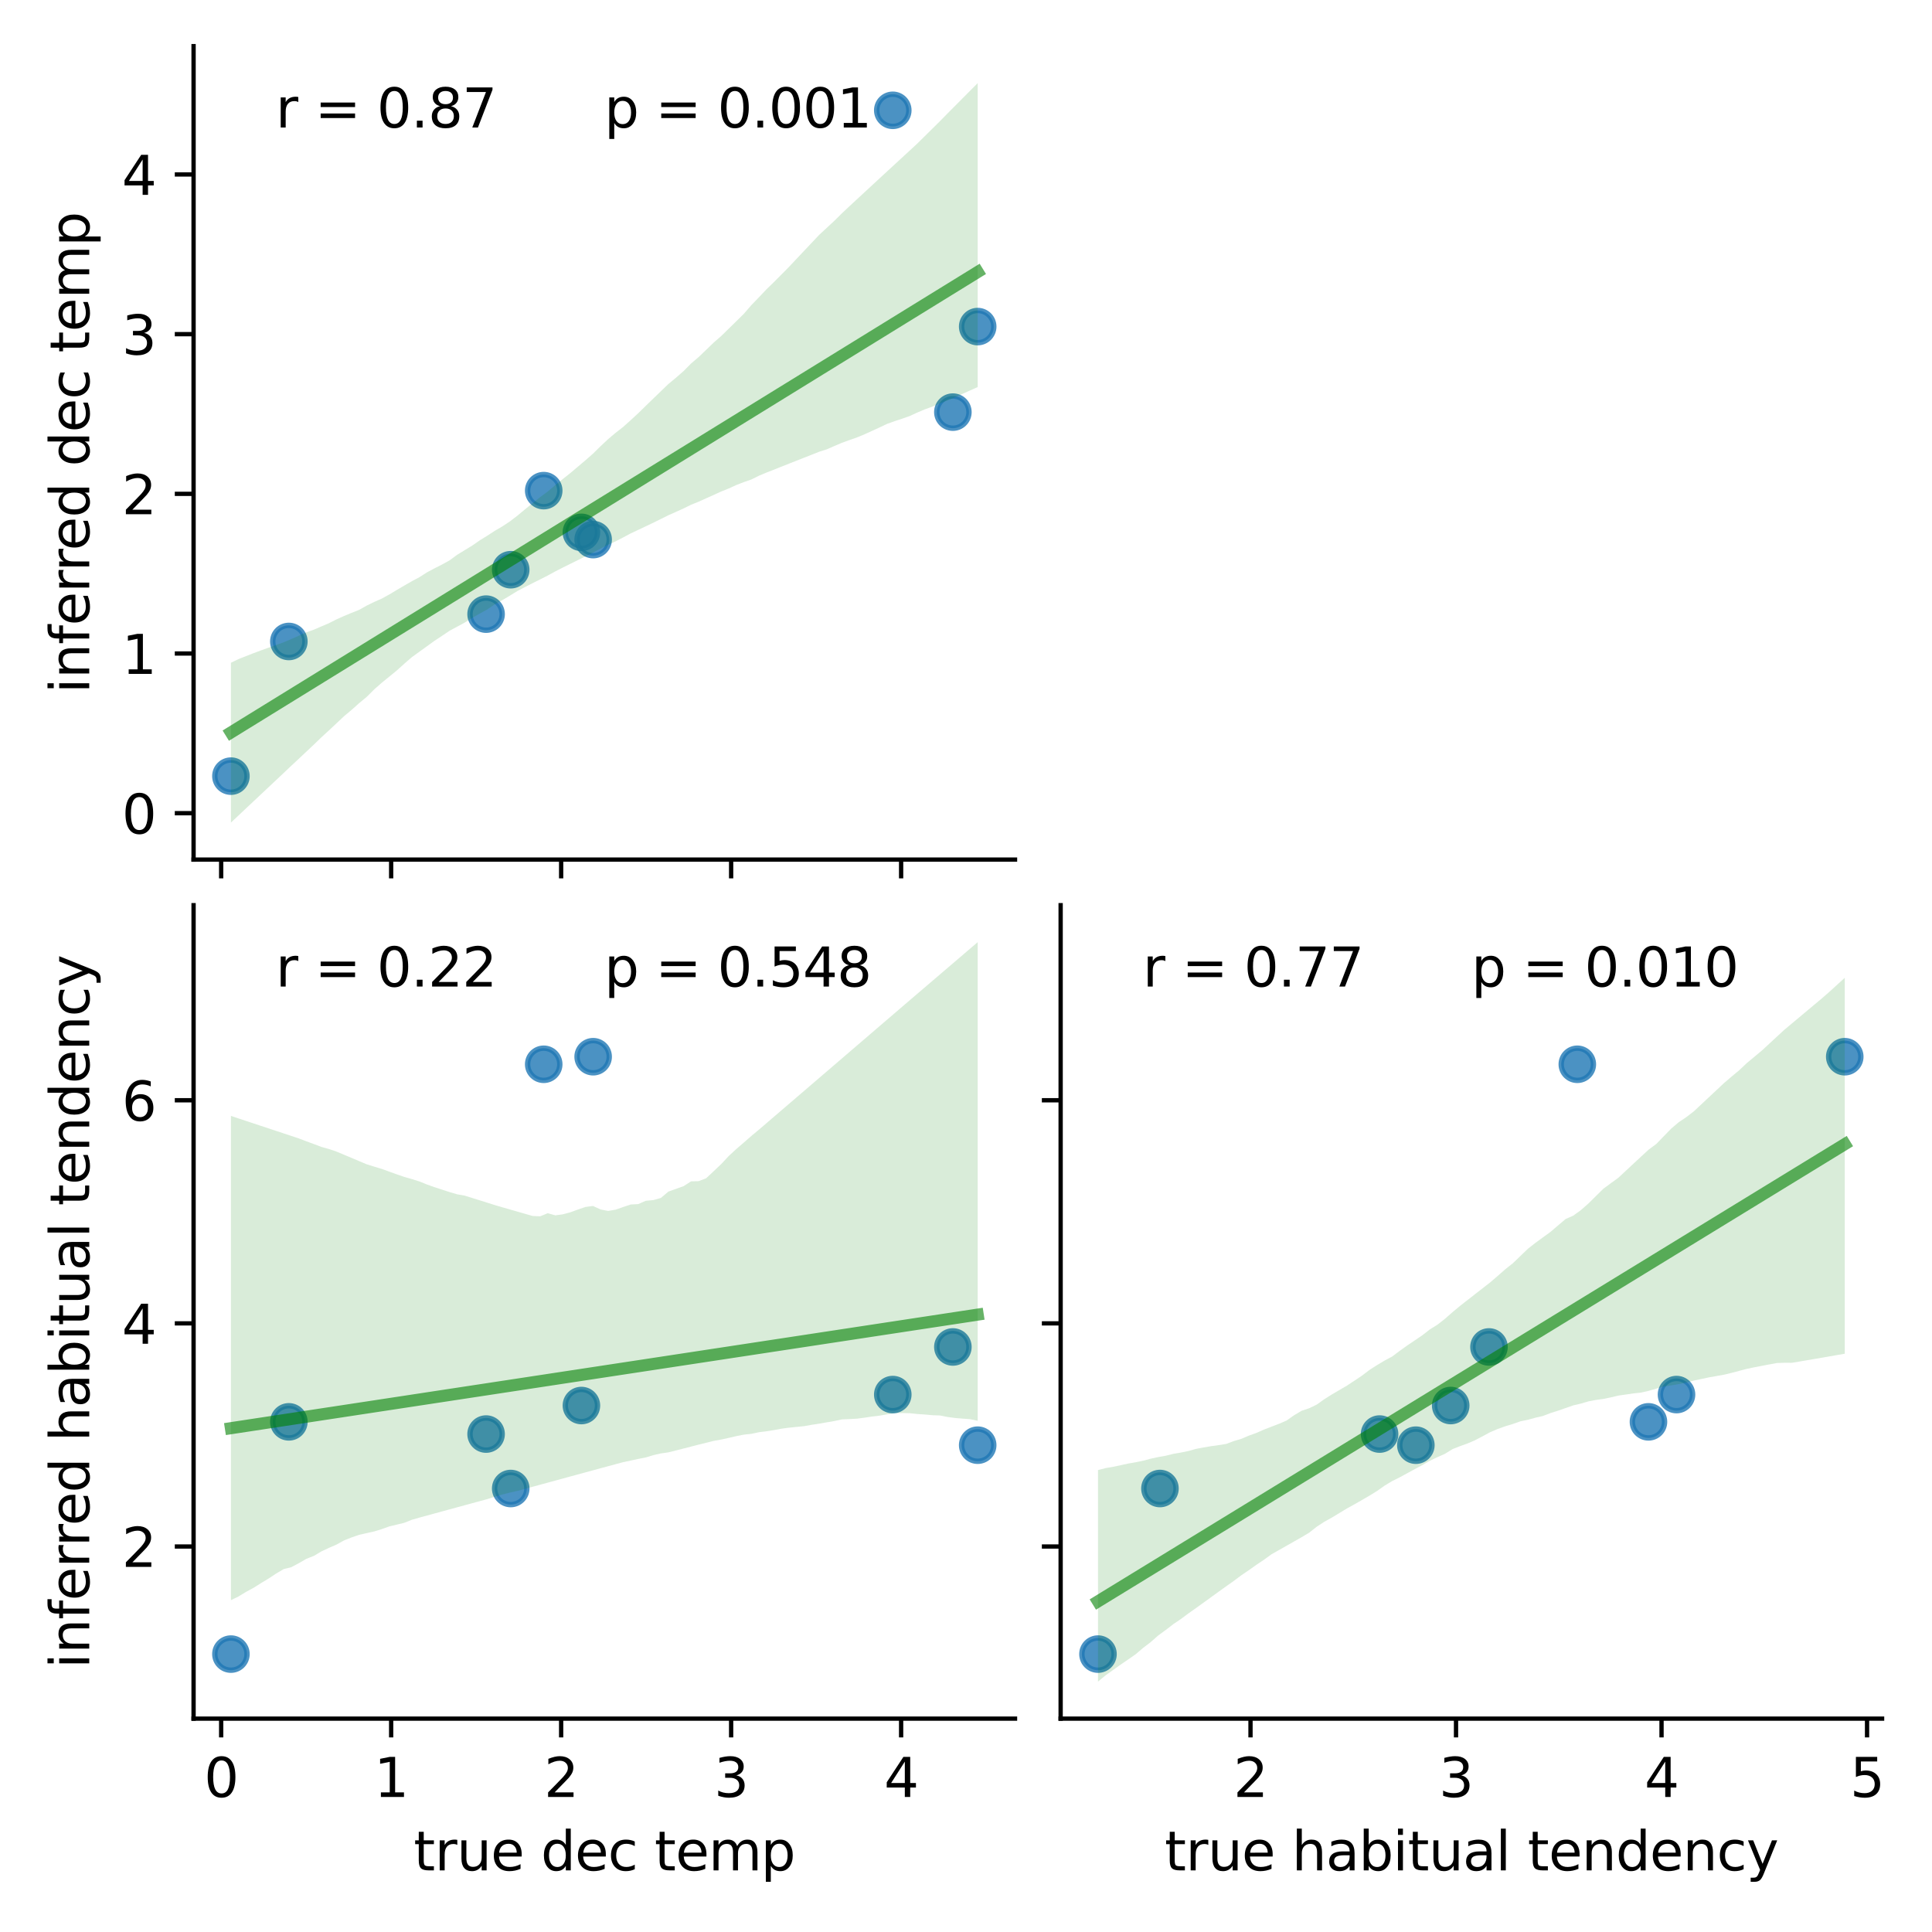 <?xml version="1.0" encoding="utf-8" standalone="no"?>
<!DOCTYPE svg PUBLIC "-//W3C//DTD SVG 1.1//EN"
  "http://www.w3.org/Graphics/SVG/1.1/DTD/svg11.dtd">
<svg xmlns:xlink="http://www.w3.org/1999/xlink" width="360pt" height="360pt" viewBox="0 0 360 360" xmlns="http://www.w3.org/2000/svg" version="1.1">
 <defs>
  <style type="text/css">*{stroke-linejoin: round; stroke-linecap: butt}</style>
 </defs>
 <g id="figure_1">
  <g id="patch_1">
   <path d="M 0 360 
L 360 360 
L 360 0 
L 0 0 
z
" style="fill: #ffffff"/>
  </g>
  <g id="axes_1">
   <g id="patch_2">
    <path d="M 36.07 160.17 
L 189.135 160.17 
L 189.135 8.6 
L 36.07 8.6 
z
" style="fill: #ffffff"/>
   </g>
   <g id="PathCollection_1">
    <defs>
     <path id="maf05e88362" d="M 0 3 
C 0.796 3 1.559 2.684 2.121 2.121 
C 2.684 1.559 3 0.796 3 0 
C 3 -0.796 2.684 -1.559 2.121 -2.121 
C 1.559 -2.684 0.796 -3 0 -3 
C -0.796 -3 -1.559 -2.684 -2.121 -2.121 
C -2.684 -1.559 -3 -0.796 -3 0 
C -3 0.796 -2.684 1.559 -2.121 2.121 
C -1.559 2.684 -0.796 3 0 3 
z
" style="stroke: #1f77b4; stroke-opacity: 0.8"/>
    </defs>
    <g clip-path="url(#p2daf34b7ad)">
     <use xlink:href="#maf05e88362" x="110.524" y="100.545" style="fill: #1f77b4; fill-opacity: 0.8; stroke: #1f77b4; stroke-opacity: 0.8"/>
     <use xlink:href="#maf05e88362" x="166.356" y="20.555" style="fill: #1f77b4; fill-opacity: 0.8; stroke: #1f77b4; stroke-opacity: 0.8"/>
     <use xlink:href="#maf05e88362" x="43.028" y="144.622" style="fill: #1f77b4; fill-opacity: 0.8; stroke: #1f77b4; stroke-opacity: 0.8"/>
     <use xlink:href="#maf05e88362" x="53.823" y="119.528" style="fill: #1f77b4; fill-opacity: 0.8; stroke: #1f77b4; stroke-opacity: 0.8"/>
     <use xlink:href="#maf05e88362" x="101.313" y="91.423" style="fill: #1f77b4; fill-opacity: 0.8; stroke: #1f77b4; stroke-opacity: 0.8"/>
     <use xlink:href="#maf05e88362" x="90.576" y="114.435" style="fill: #1f77b4; fill-opacity: 0.8; stroke: #1f77b4; stroke-opacity: 0.8"/>
     <use xlink:href="#maf05e88362" x="95.165" y="106.158" style="fill: #1f77b4; fill-opacity: 0.8; stroke: #1f77b4; stroke-opacity: 0.8"/>
     <use xlink:href="#maf05e88362" x="108.337" y="99.197" style="fill: #1f77b4; fill-opacity: 0.8; stroke: #1f77b4; stroke-opacity: 0.8"/>
     <use xlink:href="#maf05e88362" x="177.554" y="76.794" style="fill: #1f77b4; fill-opacity: 0.8; stroke: #1f77b4; stroke-opacity: 0.8"/>
     <use xlink:href="#maf05e88362" x="182.178" y="60.855" style="fill: #1f77b4; fill-opacity: 0.8; stroke: #1f77b4; stroke-opacity: 0.8"/>
    </g>
   </g>
   <g id="PolyCollection_1">
    <path d="M 43.028 123.493 
L 43.028 153.28 
L 44.433 151.958 
L 45.839 150.634 
L 47.244 149.314 
L 48.65 147.991 
L 50.055 146.669 
L 51.461 145.347 
L 52.866 144.025 
L 54.272 142.69 
L 55.678 141.381 
L 57.083 140.062 
L 58.489 138.739 
L 59.894 137.38 
L 61.3 136.094 
L 62.705 134.773 
L 64.111 133.453 
L 65.516 132.279 
L 66.922 131.02 
L 68.328 129.855 
L 69.733 128.453 
L 71.139 127.221 
L 72.544 126.073 
L 73.95 124.924 
L 75.355 123.657 
L 76.761 122.438 
L 78.167 121.426 
L 79.572 120.411 
L 80.978 119.397 
L 82.383 118.467 
L 83.789 117.522 
L 85.194 116.767 
L 86.6 116.008 
L 88.005 115.124 
L 89.411 114.323 
L 90.817 113.548 
L 92.222 112.581 
L 93.628 111.812 
L 95.033 110.974 
L 96.439 110.111 
L 97.844 109.379 
L 99.25 108.659 
L 100.655 107.958 
L 102.061 107.244 
L 103.467 106.475 
L 104.872 105.756 
L 106.278 105.06 
L 107.683 104.363 
L 109.089 103.667 
L 110.494 102.969 
L 111.9 102.227 
L 113.306 101.498 
L 114.711 100.871 
L 116.117 100.144 
L 117.522 99.395 
L 118.928 98.733 
L 120.333 98.069 
L 121.739 97.398 
L 123.144 96.702 
L 124.55 96.006 
L 125.956 95.381 
L 127.361 94.746 
L 128.767 94.054 
L 130.172 93.487 
L 131.578 92.855 
L 132.983 92.224 
L 134.389 91.58 
L 135.794 91.021 
L 137.2 90.375 
L 138.606 89.831 
L 140.011 89.345 
L 141.417 88.643 
L 142.822 88.055 
L 144.228 87.508 
L 145.633 86.944 
L 147.039 86.39 
L 148.445 85.834 
L 149.85 85.28 
L 151.256 84.726 
L 152.661 84.17 
L 154.067 83.723 
L 155.472 83.107 
L 156.878 82.511 
L 158.283 81.999 
L 159.689 81.506 
L 161.095 80.925 
L 162.5 80.287 
L 163.906 79.639 
L 165.311 78.977 
L 166.717 78.474 
L 168.122 78.01 
L 169.528 77.514 
L 170.933 76.868 
L 172.339 76.273 
L 173.745 75.764 
L 175.15 75.145 
L 176.556 74.62 
L 177.961 74.016 
L 179.367 73.384 
L 180.772 72.752 
L 182.178 72.119 
L 182.178 15.49 
L 182.178 15.49 
L 180.772 16.902 
L 179.367 18.315 
L 177.961 19.728 
L 176.556 21.141 
L 175.15 22.575 
L 173.745 23.964 
L 172.339 25.355 
L 170.933 26.741 
L 169.528 28.041 
L 168.122 29.337 
L 166.717 30.632 
L 165.311 31.927 
L 163.906 33.223 
L 162.5 34.523 
L 161.095 35.824 
L 159.689 37.124 
L 158.283 38.425 
L 156.878 39.747 
L 155.472 41.141 
L 154.067 42.443 
L 152.661 43.748 
L 151.256 45.232 
L 149.85 46.721 
L 148.445 48.211 
L 147.039 49.709 
L 145.633 51.126 
L 144.228 52.546 
L 142.822 53.907 
L 141.417 55.395 
L 140.011 56.849 
L 138.606 58.472 
L 137.2 59.859 
L 135.794 61.238 
L 134.389 62.612 
L 132.983 63.835 
L 131.578 65.198 
L 130.172 66.54 
L 128.767 67.737 
L 127.361 69.158 
L 125.956 70.384 
L 124.55 71.548 
L 123.144 72.9 
L 121.739 74.257 
L 120.333 75.618 
L 118.928 76.996 
L 117.522 78.292 
L 116.117 79.554 
L 114.711 80.647 
L 113.306 81.834 
L 111.9 83.153 
L 110.494 84.534 
L 109.089 85.769 
L 107.683 86.957 
L 106.278 88.144 
L 104.872 89.262 
L 103.467 90.406 
L 102.061 91.589 
L 100.655 92.625 
L 99.25 93.76 
L 97.844 94.893 
L 96.439 96.065 
L 95.033 97.142 
L 93.628 98.073 
L 92.222 98.897 
L 90.817 99.808 
L 89.411 100.676 
L 88.005 101.655 
L 86.6 102.51 
L 85.194 103.372 
L 83.789 104.404 
L 82.383 105.186 
L 80.978 105.895 
L 79.572 106.642 
L 78.167 107.543 
L 76.761 108.292 
L 75.355 109.105 
L 73.95 109.922 
L 72.544 110.769 
L 71.139 111.54 
L 69.733 112.159 
L 68.328 112.846 
L 66.922 113.639 
L 65.516 114.195 
L 64.111 114.781 
L 62.705 115.411 
L 61.3 116.12 
L 59.894 116.722 
L 58.489 117.327 
L 57.083 117.829 
L 55.678 118.454 
L 54.272 119.08 
L 52.866 119.682 
L 51.461 120.181 
L 50.055 120.681 
L 48.65 121.182 
L 47.244 121.709 
L 45.839 122.257 
L 44.433 122.818 
L 43.028 123.493 
z
" clip-path="url(#p2daf34b7ad)" style="fill: #008000; fill-opacity: 0.15"/>
   </g>
   <g id="matplotlib.axis_1">
    <g id="xtick_1">
     <g id="line2d_1">
      <defs>
       <path id="mabb31493a0" d="M 0 0 
L 0 3.5 
" style="stroke: #000000; stroke-width: 0.8"/>
      </defs>
      <g>
       <use xlink:href="#mabb31493a0" x="41.211" y="160.17" style="stroke: #000000; stroke-width: 0.8"/>
      </g>
     </g>
    </g>
    <g id="xtick_2">
     <g id="line2d_2">
      <g>
       <use xlink:href="#mabb31493a0" x="72.886" y="160.17" style="stroke: #000000; stroke-width: 0.8"/>
      </g>
     </g>
    </g>
    <g id="xtick_3">
     <g id="line2d_3">
      <g>
       <use xlink:href="#mabb31493a0" x="104.561" y="160.17" style="stroke: #000000; stroke-width: 0.8"/>
      </g>
     </g>
    </g>
    <g id="xtick_4">
     <g id="line2d_4">
      <g>
       <use xlink:href="#mabb31493a0" x="136.236" y="160.17" style="stroke: #000000; stroke-width: 0.8"/>
      </g>
     </g>
    </g>
    <g id="xtick_5">
     <g id="line2d_5">
      <g>
       <use xlink:href="#mabb31493a0" x="167.911" y="160.17" style="stroke: #000000; stroke-width: 0.8"/>
      </g>
     </g>
    </g>
   </g>
   <g id="matplotlib.axis_2">
    <g id="ytick_1">
     <g id="line2d_6">
      <defs>
       <path id="m3a67f89b37" d="M 0 0 
L -3.5 0 
" style="stroke: #000000; stroke-width: 0.8"/>
      </defs>
      <g>
       <use xlink:href="#m3a67f89b37" x="36.07" y="151.525" style="stroke: #000000; stroke-width: 0.8"/>
      </g>
     </g>
     <g id="text_1">
      <!-- 0 -->
      <g transform="translate(22.707 155.324) scale(0.1 -0.1)">
       <defs>
        <path id="DejaVuSans-30" d="M 2034 4250 
Q 1547 4250 1301 3770 
Q 1056 3291 1056 2328 
Q 1056 1369 1301 889 
Q 1547 409 2034 409 
Q 2525 409 2770 889 
Q 3016 1369 3016 2328 
Q 3016 3291 2770 3770 
Q 2525 4250 2034 4250 
z
M 2034 4750 
Q 2819 4750 3233 4129 
Q 3647 3509 3647 2328 
Q 3647 1150 3233 529 
Q 2819 -91 2034 -91 
Q 1250 -91 836 529 
Q 422 1150 422 2328 
Q 422 3509 836 4129 
Q 1250 4750 2034 4750 
z
" transform="scale(0.016)"/>
       </defs>
       <use xlink:href="#DejaVuSans-30"/>
      </g>
     </g>
    </g>
    <g id="ytick_2">
     <g id="line2d_7">
      <g>
       <use xlink:href="#m3a67f89b37" x="36.07" y="121.772" style="stroke: #000000; stroke-width: 0.8"/>
      </g>
     </g>
     <g id="text_2">
      <!-- 1 -->
      <g transform="translate(22.707 125.571) scale(0.1 -0.1)">
       <defs>
        <path id="DejaVuSans-31" d="M 794 531 
L 1825 531 
L 1825 4091 
L 703 3866 
L 703 4441 
L 1819 4666 
L 2450 4666 
L 2450 531 
L 3481 531 
L 3481 0 
L 794 0 
L 794 531 
z
" transform="scale(0.016)"/>
       </defs>
       <use xlink:href="#DejaVuSans-31"/>
      </g>
     </g>
    </g>
    <g id="ytick_3">
     <g id="line2d_8">
      <g>
       <use xlink:href="#m3a67f89b37" x="36.07" y="92.018" style="stroke: #000000; stroke-width: 0.8"/>
      </g>
     </g>
     <g id="text_3">
      <!-- 2 -->
      <g transform="translate(22.707 95.818) scale(0.1 -0.1)">
       <defs>
        <path id="DejaVuSans-32" d="M 1228 531 
L 3431 531 
L 3431 0 
L 469 0 
L 469 531 
Q 828 903 1448 1529 
Q 2069 2156 2228 2338 
Q 2531 2678 2651 2914 
Q 2772 3150 2772 3378 
Q 2772 3750 2511 3984 
Q 2250 4219 1831 4219 
Q 1534 4219 1204 4116 
Q 875 4013 500 3803 
L 500 4441 
Q 881 4594 1212 4672 
Q 1544 4750 1819 4750 
Q 2544 4750 2975 4387 
Q 3406 4025 3406 3419 
Q 3406 3131 3298 2873 
Q 3191 2616 2906 2266 
Q 2828 2175 2409 1742 
Q 1991 1309 1228 531 
z
" transform="scale(0.016)"/>
       </defs>
       <use xlink:href="#DejaVuSans-32"/>
      </g>
     </g>
    </g>
    <g id="ytick_4">
     <g id="line2d_9">
      <g>
       <use xlink:href="#m3a67f89b37" x="36.07" y="62.265" style="stroke: #000000; stroke-width: 0.8"/>
      </g>
     </g>
     <g id="text_4">
      <!-- 3 -->
      <g transform="translate(22.707 66.064) scale(0.1 -0.1)">
       <defs>
        <path id="DejaVuSans-33" d="M 2597 2516 
Q 3050 2419 3304 2112 
Q 3559 1806 3559 1356 
Q 3559 666 3084 287 
Q 2609 -91 1734 -91 
Q 1441 -91 1130 -33 
Q 819 25 488 141 
L 488 750 
Q 750 597 1062 519 
Q 1375 441 1716 441 
Q 2309 441 2620 675 
Q 2931 909 2931 1356 
Q 2931 1769 2642 2001 
Q 2353 2234 1838 2234 
L 1294 2234 
L 1294 2753 
L 1863 2753 
Q 2328 2753 2575 2939 
Q 2822 3125 2822 3475 
Q 2822 3834 2567 4026 
Q 2313 4219 1838 4219 
Q 1578 4219 1281 4162 
Q 984 4106 628 3988 
L 628 4550 
Q 988 4650 1302 4700 
Q 1616 4750 1894 4750 
Q 2613 4750 3031 4423 
Q 3450 4097 3450 3541 
Q 3450 3153 3228 2886 
Q 3006 2619 2597 2516 
z
" transform="scale(0.016)"/>
       </defs>
       <use xlink:href="#DejaVuSans-33"/>
      </g>
     </g>
    </g>
    <g id="ytick_5">
     <g id="line2d_10">
      <g>
       <use xlink:href="#m3a67f89b37" x="36.07" y="32.511" style="stroke: #000000; stroke-width: 0.8"/>
      </g>
     </g>
     <g id="text_5">
      <!-- 4 -->
      <g transform="translate(22.707 36.311) scale(0.1 -0.1)">
       <defs>
        <path id="DejaVuSans-34" d="M 2419 4116 
L 825 1625 
L 2419 1625 
L 2419 4116 
z
M 2253 4666 
L 3047 4666 
L 3047 1625 
L 3713 1625 
L 3713 1100 
L 3047 1100 
L 3047 0 
L 2419 0 
L 2419 1100 
L 313 1100 
L 313 1709 
L 2253 4666 
z
" transform="scale(0.016)"/>
       </defs>
       <use xlink:href="#DejaVuSans-34"/>
      </g>
     </g>
    </g>
    <g id="text_6">
     <!-- inferred dec temp -->
     <g transform="translate(16.628 129.201) rotate(-90) scale(0.1 -0.1)">
      <defs>
       <path id="DejaVuSans-69" d="M 603 3500 
L 1178 3500 
L 1178 0 
L 603 0 
L 603 3500 
z
M 603 4863 
L 1178 4863 
L 1178 4134 
L 603 4134 
L 603 4863 
z
" transform="scale(0.016)"/>
       <path id="DejaVuSans-6e" d="M 3513 2113 
L 3513 0 
L 2938 0 
L 2938 2094 
Q 2938 2591 2744 2837 
Q 2550 3084 2163 3084 
Q 1697 3084 1428 2787 
Q 1159 2491 1159 1978 
L 1159 0 
L 581 0 
L 581 3500 
L 1159 3500 
L 1159 2956 
Q 1366 3272 1645 3428 
Q 1925 3584 2291 3584 
Q 2894 3584 3203 3211 
Q 3513 2838 3513 2113 
z
" transform="scale(0.016)"/>
       <path id="DejaVuSans-66" d="M 2375 4863 
L 2375 4384 
L 1825 4384 
Q 1516 4384 1395 4259 
Q 1275 4134 1275 3809 
L 1275 3500 
L 2222 3500 
L 2222 3053 
L 1275 3053 
L 1275 0 
L 697 0 
L 697 3053 
L 147 3053 
L 147 3500 
L 697 3500 
L 697 3744 
Q 697 4328 969 4595 
Q 1241 4863 1831 4863 
L 2375 4863 
z
" transform="scale(0.016)"/>
       <path id="DejaVuSans-65" d="M 3597 1894 
L 3597 1613 
L 953 1613 
Q 991 1019 1311 708 
Q 1631 397 2203 397 
Q 2534 397 2845 478 
Q 3156 559 3463 722 
L 3463 178 
Q 3153 47 2828 -22 
Q 2503 -91 2169 -91 
Q 1331 -91 842 396 
Q 353 884 353 1716 
Q 353 2575 817 3079 
Q 1281 3584 2069 3584 
Q 2775 3584 3186 3129 
Q 3597 2675 3597 1894 
z
M 3022 2063 
Q 3016 2534 2758 2815 
Q 2500 3097 2075 3097 
Q 1594 3097 1305 2825 
Q 1016 2553 972 2059 
L 3022 2063 
z
" transform="scale(0.016)"/>
       <path id="DejaVuSans-72" d="M 2631 2963 
Q 2534 3019 2420 3045 
Q 2306 3072 2169 3072 
Q 1681 3072 1420 2755 
Q 1159 2438 1159 1844 
L 1159 0 
L 581 0 
L 581 3500 
L 1159 3500 
L 1159 2956 
Q 1341 3275 1631 3429 
Q 1922 3584 2338 3584 
Q 2397 3584 2469 3576 
Q 2541 3569 2628 3553 
L 2631 2963 
z
" transform="scale(0.016)"/>
       <path id="DejaVuSans-64" d="M 2906 2969 
L 2906 4863 
L 3481 4863 
L 3481 0 
L 2906 0 
L 2906 525 
Q 2725 213 2448 61 
Q 2172 -91 1784 -91 
Q 1150 -91 751 415 
Q 353 922 353 1747 
Q 353 2572 751 3078 
Q 1150 3584 1784 3584 
Q 2172 3584 2448 3432 
Q 2725 3281 2906 2969 
z
M 947 1747 
Q 947 1113 1208 752 
Q 1469 391 1925 391 
Q 2381 391 2643 752 
Q 2906 1113 2906 1747 
Q 2906 2381 2643 2742 
Q 2381 3103 1925 3103 
Q 1469 3103 1208 2742 
Q 947 2381 947 1747 
z
" transform="scale(0.016)"/>
       <path id="DejaVuSans-20" transform="scale(0.016)"/>
       <path id="DejaVuSans-63" d="M 3122 3366 
L 3122 2828 
Q 2878 2963 2633 3030 
Q 2388 3097 2138 3097 
Q 1578 3097 1268 2742 
Q 959 2388 959 1747 
Q 959 1106 1268 751 
Q 1578 397 2138 397 
Q 2388 397 2633 464 
Q 2878 531 3122 666 
L 3122 134 
Q 2881 22 2623 -34 
Q 2366 -91 2075 -91 
Q 1284 -91 818 406 
Q 353 903 353 1747 
Q 353 2603 823 3093 
Q 1294 3584 2113 3584 
Q 2378 3584 2631 3529 
Q 2884 3475 3122 3366 
z
" transform="scale(0.016)"/>
       <path id="DejaVuSans-74" d="M 1172 4494 
L 1172 3500 
L 2356 3500 
L 2356 3053 
L 1172 3053 
L 1172 1153 
Q 1172 725 1289 603 
Q 1406 481 1766 481 
L 2356 481 
L 2356 0 
L 1766 0 
Q 1100 0 847 248 
Q 594 497 594 1153 
L 594 3053 
L 172 3053 
L 172 3500 
L 594 3500 
L 594 4494 
L 1172 4494 
z
" transform="scale(0.016)"/>
       <path id="DejaVuSans-6d" d="M 3328 2828 
Q 3544 3216 3844 3400 
Q 4144 3584 4550 3584 
Q 5097 3584 5394 3201 
Q 5691 2819 5691 2113 
L 5691 0 
L 5113 0 
L 5113 2094 
Q 5113 2597 4934 2840 
Q 4756 3084 4391 3084 
Q 3944 3084 3684 2787 
Q 3425 2491 3425 1978 
L 3425 0 
L 2847 0 
L 2847 2094 
Q 2847 2600 2669 2842 
Q 2491 3084 2119 3084 
Q 1678 3084 1418 2786 
Q 1159 2488 1159 1978 
L 1159 0 
L 581 0 
L 581 3500 
L 1159 3500 
L 1159 2956 
Q 1356 3278 1631 3431 
Q 1906 3584 2284 3584 
Q 2666 3584 2933 3390 
Q 3200 3197 3328 2828 
z
" transform="scale(0.016)"/>
       <path id="DejaVuSans-70" d="M 1159 525 
L 1159 -1331 
L 581 -1331 
L 581 3500 
L 1159 3500 
L 1159 2969 
Q 1341 3281 1617 3432 
Q 1894 3584 2278 3584 
Q 2916 3584 3314 3078 
Q 3713 2572 3713 1747 
Q 3713 922 3314 415 
Q 2916 -91 2278 -91 
Q 1894 -91 1617 61 
Q 1341 213 1159 525 
z
M 3116 1747 
Q 3116 2381 2855 2742 
Q 2594 3103 2138 3103 
Q 1681 3103 1420 2742 
Q 1159 2381 1159 1747 
Q 1159 1113 1420 752 
Q 1681 391 2138 391 
Q 2594 391 2855 752 
Q 3116 1113 3116 1747 
z
" transform="scale(0.016)"/>
      </defs>
      <use xlink:href="#DejaVuSans-69"/>
      <use xlink:href="#DejaVuSans-6e" x="27.783"/>
      <use xlink:href="#DejaVuSans-66" x="91.162"/>
      <use xlink:href="#DejaVuSans-65" x="126.367"/>
      <use xlink:href="#DejaVuSans-72" x="187.891"/>
      <use xlink:href="#DejaVuSans-72" x="227.254"/>
      <use xlink:href="#DejaVuSans-65" x="266.117"/>
      <use xlink:href="#DejaVuSans-64" x="327.641"/>
      <use xlink:href="#DejaVuSans-20" x="391.117"/>
      <use xlink:href="#DejaVuSans-64" x="422.904"/>
      <use xlink:href="#DejaVuSans-65" x="486.381"/>
      <use xlink:href="#DejaVuSans-63" x="547.904"/>
      <use xlink:href="#DejaVuSans-20" x="602.885"/>
      <use xlink:href="#DejaVuSans-74" x="634.672"/>
      <use xlink:href="#DejaVuSans-65" x="673.881"/>
      <use xlink:href="#DejaVuSans-6d" x="735.404"/>
      <use xlink:href="#DejaVuSans-70" x="832.816"/>
     </g>
    </g>
   </g>
   <g id="line2d_11">
    <path d="M 43.028 136.485 
L 44.433 135.618 
L 45.839 134.751 
L 47.244 133.885 
L 48.65 133.018 
L 50.055 132.151 
L 51.461 131.285 
L 52.866 130.418 
L 54.272 129.551 
L 55.678 128.685 
L 57.083 127.818 
L 58.489 126.952 
L 59.894 126.085 
L 61.3 125.218 
L 62.705 124.352 
L 64.111 123.485 
L 65.516 122.618 
L 66.922 121.752 
L 68.328 120.885 
L 69.733 120.018 
L 71.139 119.152 
L 72.544 118.285 
L 73.95 117.418 
L 75.355 116.552 
L 76.761 115.685 
L 78.167 114.818 
L 79.572 113.952 
L 80.978 113.085 
L 82.383 112.218 
L 83.789 111.352 
L 85.194 110.485 
L 86.6 109.619 
L 88.005 108.752 
L 89.411 107.885 
L 90.817 107.019 
L 92.222 106.152 
L 93.628 105.285 
L 95.033 104.419 
L 96.439 103.552 
L 97.844 102.685 
L 99.25 101.819 
L 100.655 100.952 
L 102.061 100.085 
L 103.467 99.219 
L 104.872 98.352 
L 106.278 97.485 
L 107.683 96.619 
L 109.089 95.752 
L 110.494 94.885 
L 111.9 94.019 
L 113.306 93.152 
L 114.711 92.286 
L 116.117 91.419 
L 117.522 90.552 
L 118.928 89.686 
L 120.333 88.819 
L 121.739 87.952 
L 123.144 87.086 
L 124.55 86.219 
L 125.956 85.352 
L 127.361 84.486 
L 128.767 83.619 
L 130.172 82.752 
L 131.578 81.886 
L 132.983 81.019 
L 134.389 80.152 
L 135.794 79.286 
L 137.2 78.419 
L 138.606 77.552 
L 140.011 76.686 
L 141.417 75.819 
L 142.822 74.953 
L 144.228 74.086 
L 145.633 73.219 
L 147.039 72.353 
L 148.445 71.486 
L 149.85 70.619 
L 151.256 69.753 
L 152.661 68.886 
L 154.067 68.019 
L 155.472 67.153 
L 156.878 66.286 
L 158.283 65.419 
L 159.689 64.553 
L 161.095 63.686 
L 162.5 62.819 
L 163.906 61.953 
L 165.311 61.086 
L 166.717 60.219 
L 168.122 59.353 
L 169.528 58.486 
L 170.933 57.62 
L 172.339 56.753 
L 173.745 55.886 
L 175.15 55.02 
L 176.556 54.153 
L 177.961 53.286 
L 179.367 52.42 
L 180.772 51.553 
L 182.178 50.686 
" clip-path="url(#p2daf34b7ad)" style="fill: none; stroke: #008000; stroke-opacity: 0.6; stroke-width: 2.25; stroke-linecap: square"/>
   </g>
   <g id="patch_3">
    <path d="M 36.07 160.17 
L 36.07 8.6 
" style="fill: none; stroke: #000000; stroke-width: 0.8; stroke-linejoin: miter; stroke-linecap: square"/>
   </g>
   <g id="patch_4">
    <path d="M 36.07 160.17 
L 189.135 160.17 
" style="fill: none; stroke: #000000; stroke-width: 0.8; stroke-linejoin: miter; stroke-linecap: square"/>
   </g>
   <g id="text_7">
    <!-- r = 0.87  -->
    <g transform="translate(51.377 23.757) scale(0.1 -0.1)">
     <defs>
      <path id="DejaVuSans-3d" d="M 678 2906 
L 4684 2906 
L 4684 2381 
L 678 2381 
L 678 2906 
z
M 678 1631 
L 4684 1631 
L 4684 1100 
L 678 1100 
L 678 1631 
z
" transform="scale(0.016)"/>
      <path id="DejaVuSans-2e" d="M 684 794 
L 1344 794 
L 1344 0 
L 684 0 
L 684 794 
z
" transform="scale(0.016)"/>
      <path id="DejaVuSans-38" d="M 2034 2216 
Q 1584 2216 1326 1975 
Q 1069 1734 1069 1313 
Q 1069 891 1326 650 
Q 1584 409 2034 409 
Q 2484 409 2743 651 
Q 3003 894 3003 1313 
Q 3003 1734 2745 1975 
Q 2488 2216 2034 2216 
z
M 1403 2484 
Q 997 2584 770 2862 
Q 544 3141 544 3541 
Q 544 4100 942 4425 
Q 1341 4750 2034 4750 
Q 2731 4750 3128 4425 
Q 3525 4100 3525 3541 
Q 3525 3141 3298 2862 
Q 3072 2584 2669 2484 
Q 3125 2378 3379 2068 
Q 3634 1759 3634 1313 
Q 3634 634 3220 271 
Q 2806 -91 2034 -91 
Q 1263 -91 848 271 
Q 434 634 434 1313 
Q 434 1759 690 2068 
Q 947 2378 1403 2484 
z
M 1172 3481 
Q 1172 3119 1398 2916 
Q 1625 2713 2034 2713 
Q 2441 2713 2670 2916 
Q 2900 3119 2900 3481 
Q 2900 3844 2670 4047 
Q 2441 4250 2034 4250 
Q 1625 4250 1398 4047 
Q 1172 3844 1172 3481 
z
" transform="scale(0.016)"/>
      <path id="DejaVuSans-37" d="M 525 4666 
L 3525 4666 
L 3525 4397 
L 1831 0 
L 1172 0 
L 2766 4134 
L 525 4134 
L 525 4666 
z
" transform="scale(0.016)"/>
     </defs>
     <use xlink:href="#DejaVuSans-72"/>
     <use xlink:href="#DejaVuSans-20" x="41.113"/>
     <use xlink:href="#DejaVuSans-3d" x="72.9"/>
     <use xlink:href="#DejaVuSans-20" x="156.689"/>
     <use xlink:href="#DejaVuSans-30" x="188.477"/>
     <use xlink:href="#DejaVuSans-2e" x="252.1"/>
     <use xlink:href="#DejaVuSans-38" x="283.887"/>
     <use xlink:href="#DejaVuSans-37" x="347.51"/>
     <use xlink:href="#DejaVuSans-20" x="411.133"/>
    </g>
   </g>
   <g id="text_8">
    <!-- p = 0.001 -->
    <g transform="translate(112.603 23.757) scale(0.1 -0.1)">
     <use xlink:href="#DejaVuSans-70"/>
     <use xlink:href="#DejaVuSans-20" x="63.477"/>
     <use xlink:href="#DejaVuSans-3d" x="95.264"/>
     <use xlink:href="#DejaVuSans-20" x="179.053"/>
     <use xlink:href="#DejaVuSans-30" x="210.84"/>
     <use xlink:href="#DejaVuSans-2e" x="274.463"/>
     <use xlink:href="#DejaVuSans-30" x="306.25"/>
     <use xlink:href="#DejaVuSans-30" x="369.873"/>
     <use xlink:href="#DejaVuSans-31" x="433.496"/>
    </g>
   </g>
  </g>
  <g id="axes_2">
   <g id="patch_5">
    <path d="M 36.07 320.24 
L 189.135 320.24 
L 189.135 168.67 
L 36.07 168.67 
z
" style="fill: #ffffff"/>
   </g>
   <g id="PathCollection_2">
    <g clip-path="url(#pb6aed80c10)">
     <use xlink:href="#maf05e88362" x="110.524" y="196.903" style="fill: #1f77b4; fill-opacity: 0.8; stroke: #1f77b4; stroke-opacity: 0.8"/>
     <use xlink:href="#maf05e88362" x="166.356" y="259.858" style="fill: #1f77b4; fill-opacity: 0.8; stroke: #1f77b4; stroke-opacity: 0.8"/>
     <use xlink:href="#maf05e88362" x="43.028" y="308.217" style="fill: #1f77b4; fill-opacity: 0.8; stroke: #1f77b4; stroke-opacity: 0.8"/>
     <use xlink:href="#maf05e88362" x="53.823" y="264.94" style="fill: #1f77b4; fill-opacity: 0.8; stroke: #1f77b4; stroke-opacity: 0.8"/>
     <use xlink:href="#maf05e88362" x="101.313" y="198.313" style="fill: #1f77b4; fill-opacity: 0.8; stroke: #1f77b4; stroke-opacity: 0.8"/>
     <use xlink:href="#maf05e88362" x="90.576" y="267.216" style="fill: #1f77b4; fill-opacity: 0.8; stroke: #1f77b4; stroke-opacity: 0.8"/>
     <use xlink:href="#maf05e88362" x="95.165" y="277.363" style="fill: #1f77b4; fill-opacity: 0.8; stroke: #1f77b4; stroke-opacity: 0.8"/>
     <use xlink:href="#maf05e88362" x="108.337" y="261.901" style="fill: #1f77b4; fill-opacity: 0.8; stroke: #1f77b4; stroke-opacity: 0.8"/>
     <use xlink:href="#maf05e88362" x="177.554" y="250.987" style="fill: #1f77b4; fill-opacity: 0.8; stroke: #1f77b4; stroke-opacity: 0.8"/>
     <use xlink:href="#maf05e88362" x="182.178" y="269.289" style="fill: #1f77b4; fill-opacity: 0.8; stroke: #1f77b4; stroke-opacity: 0.8"/>
    </g>
   </g>
   <g id="PolyCollection_2">
    <path d="M 43.028 207.935 
L 43.028 298.167 
L 44.433 297.486 
L 45.839 296.628 
L 47.244 295.867 
L 48.65 294.983 
L 50.055 294.13 
L 51.461 293.205 
L 52.866 292.374 
L 54.272 292.025 
L 55.678 291.281 
L 57.083 290.463 
L 58.489 289.917 
L 59.894 289.076 
L 61.3 288.418 
L 62.705 287.81 
L 64.111 287.033 
L 65.516 286.478 
L 66.922 285.987 
L 68.328 285.673 
L 69.733 285.361 
L 71.139 284.926 
L 72.544 284.424 
L 73.95 284.089 
L 75.355 283.747 
L 76.761 283.18 
L 78.167 282.779 
L 79.572 282.396 
L 80.978 282.012 
L 82.383 281.628 
L 83.789 281.244 
L 85.194 280.861 
L 86.6 280.479 
L 88.005 280.096 
L 89.411 279.714 
L 90.817 279.331 
L 92.222 278.885 
L 93.628 278.469 
L 95.033 278.112 
L 96.439 277.8 
L 97.844 277.418 
L 99.25 277.035 
L 100.655 276.653 
L 102.061 276.27 
L 103.467 275.887 
L 104.872 275.505 
L 106.278 275.118 
L 107.683 274.739 
L 109.089 274.357 
L 110.494 273.974 
L 111.9 273.591 
L 113.306 273.209 
L 114.711 272.831 
L 116.117 272.451 
L 117.522 272.154 
L 118.928 271.852 
L 120.333 271.575 
L 121.739 271.145 
L 123.144 270.824 
L 124.55 270.624 
L 125.956 270.271 
L 127.361 269.913 
L 128.767 269.554 
L 130.172 269.186 
L 131.578 268.842 
L 132.983 268.49 
L 134.389 268.236 
L 135.794 267.928 
L 137.2 267.602 
L 138.606 267.325 
L 140.011 267.174 
L 141.417 266.871 
L 142.822 266.699 
L 144.228 266.475 
L 145.633 266.212 
L 147.039 266.025 
L 148.445 265.885 
L 149.85 265.742 
L 151.256 265.49 
L 152.661 265.278 
L 154.067 265.029 
L 155.472 264.789 
L 156.878 264.485 
L 158.283 264.423 
L 159.689 264.35 
L 161.095 264.165 
L 162.5 263.949 
L 163.906 263.786 
L 165.311 263.542 
L 166.717 263.331 
L 168.122 263.302 
L 169.528 263.329 
L 170.933 263.482 
L 172.339 263.573 
L 173.745 263.707 
L 175.15 263.754 
L 176.556 264.032 
L 177.961 264.222 
L 179.367 264.339 
L 180.772 264.443 
L 182.178 264.743 
L 182.178 175.56 
L 182.178 175.56 
L 180.772 176.761 
L 179.367 177.963 
L 177.961 179.164 
L 176.556 180.366 
L 175.15 181.567 
L 173.745 182.769 
L 172.339 183.971 
L 170.933 185.172 
L 169.528 186.374 
L 168.122 187.578 
L 166.717 188.784 
L 165.311 189.99 
L 163.906 191.197 
L 162.5 192.403 
L 161.095 193.609 
L 159.689 194.815 
L 158.283 196.021 
L 156.878 197.228 
L 155.472 198.434 
L 154.067 199.64 
L 152.661 200.846 
L 151.256 202.052 
L 149.85 203.258 
L 148.445 204.465 
L 147.039 205.671 
L 145.633 206.877 
L 144.228 208.083 
L 142.822 209.289 
L 141.417 210.496 
L 140.011 211.662 
L 138.606 212.894 
L 137.2 214.104 
L 135.794 215.402 
L 134.389 216.907 
L 132.983 218.24 
L 131.578 219.555 
L 130.172 220.091 
L 128.767 220.129 
L 127.361 221.031 
L 125.956 221.532 
L 124.55 222.034 
L 123.144 223.22 
L 121.739 223.62 
L 120.333 223.745 
L 118.928 224.365 
L 117.522 224.444 
L 116.117 224.911 
L 114.711 225.404 
L 113.306 225.641 
L 111.9 225.361 
L 110.494 224.71 
L 109.089 224.901 
L 107.683 225.381 
L 106.278 225.895 
L 104.872 226.272 
L 103.467 226.461 
L 102.061 226.062 
L 100.655 226.64 
L 99.25 226.58 
L 97.844 226.177 
L 96.439 225.774 
L 95.033 225.371 
L 93.628 224.967 
L 92.222 224.553 
L 90.817 224.112 
L 89.411 223.671 
L 88.005 223.229 
L 86.6 222.794 
L 85.194 222.542 
L 83.789 222.131 
L 82.383 221.675 
L 80.978 221.219 
L 79.572 220.718 
L 78.167 220.153 
L 76.761 219.709 
L 75.355 219.311 
L 73.95 218.827 
L 72.544 218.32 
L 71.139 217.813 
L 69.733 217.389 
L 68.328 216.95 
L 66.922 216.357 
L 65.516 215.764 
L 64.111 215.173 
L 62.705 214.583 
L 61.3 214.105 
L 59.894 213.714 
L 58.489 213.182 
L 57.083 212.666 
L 55.678 212.13 
L 54.272 211.661 
L 52.866 211.195 
L 51.461 210.729 
L 50.055 210.263 
L 48.65 209.798 
L 47.244 209.332 
L 45.839 208.866 
L 44.433 208.401 
L 43.028 207.935 
z
" clip-path="url(#pb6aed80c10)" style="fill: #008000; fill-opacity: 0.15"/>
   </g>
   <g id="matplotlib.axis_3">
    <g id="xtick_6">
     <g id="line2d_12">
      <g>
       <use xlink:href="#mabb31493a0" x="41.211" y="320.24" style="stroke: #000000; stroke-width: 0.8"/>
      </g>
     </g>
     <g id="text_9">
      <!-- 0 -->
      <g transform="translate(38.029 334.838) scale(0.1 -0.1)">
       <use xlink:href="#DejaVuSans-30"/>
      </g>
     </g>
    </g>
    <g id="xtick_7">
     <g id="line2d_13">
      <g>
       <use xlink:href="#mabb31493a0" x="72.886" y="320.24" style="stroke: #000000; stroke-width: 0.8"/>
      </g>
     </g>
     <g id="text_10">
      <!-- 1 -->
      <g transform="translate(69.705 334.838) scale(0.1 -0.1)">
       <use xlink:href="#DejaVuSans-31"/>
      </g>
     </g>
    </g>
    <g id="xtick_8">
     <g id="line2d_14">
      <g>
       <use xlink:href="#mabb31493a0" x="104.561" y="320.24" style="stroke: #000000; stroke-width: 0.8"/>
      </g>
     </g>
     <g id="text_11">
      <!-- 2 -->
      <g transform="translate(101.38 334.838) scale(0.1 -0.1)">
       <use xlink:href="#DejaVuSans-32"/>
      </g>
     </g>
    </g>
    <g id="xtick_9">
     <g id="line2d_15">
      <g>
       <use xlink:href="#mabb31493a0" x="136.236" y="320.24" style="stroke: #000000; stroke-width: 0.8"/>
      </g>
     </g>
     <g id="text_12">
      <!-- 3 -->
      <g transform="translate(133.055 334.838) scale(0.1 -0.1)">
       <use xlink:href="#DejaVuSans-33"/>
      </g>
     </g>
    </g>
    <g id="xtick_10">
     <g id="line2d_16">
      <g>
       <use xlink:href="#mabb31493a0" x="167.911" y="320.24" style="stroke: #000000; stroke-width: 0.8"/>
      </g>
     </g>
     <g id="text_13">
      <!-- 4 -->
      <g transform="translate(164.73 334.838) scale(0.1 -0.1)">
       <use xlink:href="#DejaVuSans-34"/>
      </g>
     </g>
    </g>
    <g id="text_14">
     <!-- true dec temp -->
     <g transform="translate(77.082 348.517) scale(0.1 -0.1)">
      <defs>
       <path id="DejaVuSans-75" d="M 544 1381 
L 544 3500 
L 1119 3500 
L 1119 1403 
Q 1119 906 1312 657 
Q 1506 409 1894 409 
Q 2359 409 2629 706 
Q 2900 1003 2900 1516 
L 2900 3500 
L 3475 3500 
L 3475 0 
L 2900 0 
L 2900 538 
Q 2691 219 2414 64 
Q 2138 -91 1772 -91 
Q 1169 -91 856 284 
Q 544 659 544 1381 
z
M 1991 3584 
L 1991 3584 
z
" transform="scale(0.016)"/>
      </defs>
      <use xlink:href="#DejaVuSans-74"/>
      <use xlink:href="#DejaVuSans-72" x="39.209"/>
      <use xlink:href="#DejaVuSans-75" x="80.322"/>
      <use xlink:href="#DejaVuSans-65" x="143.701"/>
      <use xlink:href="#DejaVuSans-20" x="205.225"/>
      <use xlink:href="#DejaVuSans-64" x="237.012"/>
      <use xlink:href="#DejaVuSans-65" x="300.488"/>
      <use xlink:href="#DejaVuSans-63" x="362.012"/>
      <use xlink:href="#DejaVuSans-20" x="416.992"/>
      <use xlink:href="#DejaVuSans-74" x="448.779"/>
      <use xlink:href="#DejaVuSans-65" x="487.988"/>
      <use xlink:href="#DejaVuSans-6d" x="549.512"/>
      <use xlink:href="#DejaVuSans-70" x="646.924"/>
     </g>
    </g>
   </g>
   <g id="matplotlib.axis_4">
    <g id="ytick_6">
     <g id="line2d_17">
      <g>
       <use xlink:href="#m3a67f89b37" x="36.07" y="288.165" style="stroke: #000000; stroke-width: 0.8"/>
      </g>
     </g>
     <g id="text_15">
      <!-- 2 -->
      <g transform="translate(22.707 291.965) scale(0.1 -0.1)">
       <use xlink:href="#DejaVuSans-32"/>
      </g>
     </g>
    </g>
    <g id="ytick_7">
     <g id="line2d_18">
      <g>
       <use xlink:href="#m3a67f89b37" x="36.07" y="246.592" style="stroke: #000000; stroke-width: 0.8"/>
      </g>
     </g>
     <g id="text_16">
      <!-- 4 -->
      <g transform="translate(22.707 250.391) scale(0.1 -0.1)">
       <use xlink:href="#DejaVuSans-34"/>
      </g>
     </g>
    </g>
    <g id="ytick_8">
     <g id="line2d_19">
      <g>
       <use xlink:href="#m3a67f89b37" x="36.07" y="205.018" style="stroke: #000000; stroke-width: 0.8"/>
      </g>
     </g>
     <g id="text_17">
      <!-- 6 -->
      <g transform="translate(22.707 208.817) scale(0.1 -0.1)">
       <defs>
        <path id="DejaVuSans-36" d="M 2113 2584 
Q 1688 2584 1439 2293 
Q 1191 2003 1191 1497 
Q 1191 994 1439 701 
Q 1688 409 2113 409 
Q 2538 409 2786 701 
Q 3034 994 3034 1497 
Q 3034 2003 2786 2293 
Q 2538 2584 2113 2584 
z
M 3366 4563 
L 3366 3988 
Q 3128 4100 2886 4159 
Q 2644 4219 2406 4219 
Q 1781 4219 1451 3797 
Q 1122 3375 1075 2522 
Q 1259 2794 1537 2939 
Q 1816 3084 2150 3084 
Q 2853 3084 3261 2657 
Q 3669 2231 3669 1497 
Q 3669 778 3244 343 
Q 2819 -91 2113 -91 
Q 1303 -91 875 529 
Q 447 1150 447 2328 
Q 447 3434 972 4092 
Q 1497 4750 2381 4750 
Q 2619 4750 2861 4703 
Q 3103 4656 3366 4563 
z
" transform="scale(0.016)"/>
       </defs>
       <use xlink:href="#DejaVuSans-36"/>
      </g>
     </g>
    </g>
    <g id="text_18">
     <!-- inferred habitual tendency -->
     <g transform="translate(16.628 310.901) rotate(-90) scale(0.1 -0.1)">
      <defs>
       <path id="DejaVuSans-68" d="M 3513 2113 
L 3513 0 
L 2938 0 
L 2938 2094 
Q 2938 2591 2744 2837 
Q 2550 3084 2163 3084 
Q 1697 3084 1428 2787 
Q 1159 2491 1159 1978 
L 1159 0 
L 581 0 
L 581 4863 
L 1159 4863 
L 1159 2956 
Q 1366 3272 1645 3428 
Q 1925 3584 2291 3584 
Q 2894 3584 3203 3211 
Q 3513 2838 3513 2113 
z
" transform="scale(0.016)"/>
       <path id="DejaVuSans-61" d="M 2194 1759 
Q 1497 1759 1228 1600 
Q 959 1441 959 1056 
Q 959 750 1161 570 
Q 1363 391 1709 391 
Q 2188 391 2477 730 
Q 2766 1069 2766 1631 
L 2766 1759 
L 2194 1759 
z
M 3341 1997 
L 3341 0 
L 2766 0 
L 2766 531 
Q 2569 213 2275 61 
Q 1981 -91 1556 -91 
Q 1019 -91 701 211 
Q 384 513 384 1019 
Q 384 1609 779 1909 
Q 1175 2209 1959 2209 
L 2766 2209 
L 2766 2266 
Q 2766 2663 2505 2880 
Q 2244 3097 1772 3097 
Q 1472 3097 1187 3025 
Q 903 2953 641 2809 
L 641 3341 
Q 956 3463 1253 3523 
Q 1550 3584 1831 3584 
Q 2591 3584 2966 3190 
Q 3341 2797 3341 1997 
z
" transform="scale(0.016)"/>
       <path id="DejaVuSans-62" d="M 3116 1747 
Q 3116 2381 2855 2742 
Q 2594 3103 2138 3103 
Q 1681 3103 1420 2742 
Q 1159 2381 1159 1747 
Q 1159 1113 1420 752 
Q 1681 391 2138 391 
Q 2594 391 2855 752 
Q 3116 1113 3116 1747 
z
M 1159 2969 
Q 1341 3281 1617 3432 
Q 1894 3584 2278 3584 
Q 2916 3584 3314 3078 
Q 3713 2572 3713 1747 
Q 3713 922 3314 415 
Q 2916 -91 2278 -91 
Q 1894 -91 1617 61 
Q 1341 213 1159 525 
L 1159 0 
L 581 0 
L 581 4863 
L 1159 4863 
L 1159 2969 
z
" transform="scale(0.016)"/>
       <path id="DejaVuSans-6c" d="M 603 4863 
L 1178 4863 
L 1178 0 
L 603 0 
L 603 4863 
z
" transform="scale(0.016)"/>
       <path id="DejaVuSans-79" d="M 2059 -325 
Q 1816 -950 1584 -1140 
Q 1353 -1331 966 -1331 
L 506 -1331 
L 506 -850 
L 844 -850 
Q 1081 -850 1212 -737 
Q 1344 -625 1503 -206 
L 1606 56 
L 191 3500 
L 800 3500 
L 1894 763 
L 2988 3500 
L 3597 3500 
L 2059 -325 
z
" transform="scale(0.016)"/>
      </defs>
      <use xlink:href="#DejaVuSans-69"/>
      <use xlink:href="#DejaVuSans-6e" x="27.783"/>
      <use xlink:href="#DejaVuSans-66" x="91.162"/>
      <use xlink:href="#DejaVuSans-65" x="126.367"/>
      <use xlink:href="#DejaVuSans-72" x="187.891"/>
      <use xlink:href="#DejaVuSans-72" x="227.254"/>
      <use xlink:href="#DejaVuSans-65" x="266.117"/>
      <use xlink:href="#DejaVuSans-64" x="327.641"/>
      <use xlink:href="#DejaVuSans-20" x="391.117"/>
      <use xlink:href="#DejaVuSans-68" x="422.904"/>
      <use xlink:href="#DejaVuSans-61" x="486.283"/>
      <use xlink:href="#DejaVuSans-62" x="547.562"/>
      <use xlink:href="#DejaVuSans-69" x="611.039"/>
      <use xlink:href="#DejaVuSans-74" x="638.822"/>
      <use xlink:href="#DejaVuSans-75" x="678.031"/>
      <use xlink:href="#DejaVuSans-61" x="741.41"/>
      <use xlink:href="#DejaVuSans-6c" x="802.689"/>
      <use xlink:href="#DejaVuSans-20" x="830.473"/>
      <use xlink:href="#DejaVuSans-74" x="862.26"/>
      <use xlink:href="#DejaVuSans-65" x="901.469"/>
      <use xlink:href="#DejaVuSans-6e" x="962.992"/>
      <use xlink:href="#DejaVuSans-64" x="1026.371"/>
      <use xlink:href="#DejaVuSans-65" x="1089.848"/>
      <use xlink:href="#DejaVuSans-6e" x="1151.371"/>
      <use xlink:href="#DejaVuSans-63" x="1214.75"/>
      <use xlink:href="#DejaVuSans-79" x="1269.73"/>
     </g>
    </g>
   </g>
   <g id="line2d_20">
    <path d="M 43.028 266.122 
L 44.433 265.908 
L 45.839 265.695 
L 47.244 265.481 
L 48.65 265.267 
L 50.055 265.053 
L 51.461 264.84 
L 52.866 264.626 
L 54.272 264.412 
L 55.678 264.198 
L 57.083 263.985 
L 58.489 263.771 
L 59.894 263.557 
L 61.3 263.343 
L 62.705 263.13 
L 64.111 262.916 
L 65.516 262.702 
L 66.922 262.488 
L 68.328 262.275 
L 69.733 262.061 
L 71.139 261.847 
L 72.544 261.633 
L 73.95 261.42 
L 75.355 261.206 
L 76.761 260.992 
L 78.167 260.778 
L 79.572 260.565 
L 80.978 260.351 
L 82.383 260.137 
L 83.789 259.923 
L 85.194 259.71 
L 86.6 259.496 
L 88.005 259.282 
L 89.411 259.069 
L 90.817 258.855 
L 92.222 258.641 
L 93.628 258.427 
L 95.033 258.214 
L 96.439 258 
L 97.844 257.786 
L 99.25 257.572 
L 100.655 257.359 
L 102.061 257.145 
L 103.467 256.931 
L 104.872 256.717 
L 106.278 256.504 
L 107.683 256.29 
L 109.089 256.076 
L 110.494 255.862 
L 111.9 255.649 
L 113.306 255.435 
L 114.711 255.221 
L 116.117 255.007 
L 117.522 254.794 
L 118.928 254.58 
L 120.333 254.366 
L 121.739 254.152 
L 123.144 253.939 
L 124.55 253.725 
L 125.956 253.511 
L 127.361 253.297 
L 128.767 253.084 
L 130.172 252.87 
L 131.578 252.656 
L 132.983 252.442 
L 134.389 252.229 
L 135.794 252.015 
L 137.2 251.801 
L 138.606 251.587 
L 140.011 251.374 
L 141.417 251.16 
L 142.822 250.946 
L 144.228 250.732 
L 145.633 250.519 
L 147.039 250.305 
L 148.445 250.091 
L 149.85 249.878 
L 151.256 249.664 
L 152.661 249.45 
L 154.067 249.236 
L 155.472 249.023 
L 156.878 248.809 
L 158.283 248.595 
L 159.689 248.381 
L 161.095 248.168 
L 162.5 247.954 
L 163.906 247.74 
L 165.311 247.526 
L 166.717 247.313 
L 168.122 247.099 
L 169.528 246.885 
L 170.933 246.671 
L 172.339 246.458 
L 173.745 246.244 
L 175.15 246.03 
L 176.556 245.816 
L 177.961 245.603 
L 179.367 245.389 
L 180.772 245.175 
L 182.178 244.961 
" clip-path="url(#pb6aed80c10)" style="fill: none; stroke: #008000; stroke-opacity: 0.6; stroke-width: 2.25; stroke-linecap: square"/>
   </g>
   <g id="patch_6">
    <path d="M 36.07 320.24 
L 36.07 168.67 
" style="fill: none; stroke: #000000; stroke-width: 0.8; stroke-linejoin: miter; stroke-linecap: square"/>
   </g>
   <g id="patch_7">
    <path d="M 36.07 320.24 
L 189.135 320.24 
" style="fill: none; stroke: #000000; stroke-width: 0.8; stroke-linejoin: miter; stroke-linecap: square"/>
   </g>
   <g id="text_19">
    <!-- r = 0.22  -->
    <g transform="translate(51.377 183.827) scale(0.1 -0.1)">
     <use xlink:href="#DejaVuSans-72"/>
     <use xlink:href="#DejaVuSans-20" x="41.113"/>
     <use xlink:href="#DejaVuSans-3d" x="72.9"/>
     <use xlink:href="#DejaVuSans-20" x="156.689"/>
     <use xlink:href="#DejaVuSans-30" x="188.477"/>
     <use xlink:href="#DejaVuSans-2e" x="252.1"/>
     <use xlink:href="#DejaVuSans-32" x="283.887"/>
     <use xlink:href="#DejaVuSans-32" x="347.51"/>
     <use xlink:href="#DejaVuSans-20" x="411.133"/>
    </g>
   </g>
   <g id="text_20">
    <!-- p = 0.548 -->
    <g transform="translate(112.603 183.827) scale(0.1 -0.1)">
     <defs>
      <path id="DejaVuSans-35" d="M 691 4666 
L 3169 4666 
L 3169 4134 
L 1269 4134 
L 1269 2991 
Q 1406 3038 1543 3061 
Q 1681 3084 1819 3084 
Q 2600 3084 3056 2656 
Q 3513 2228 3513 1497 
Q 3513 744 3044 326 
Q 2575 -91 1722 -91 
Q 1428 -91 1123 -41 
Q 819 9 494 109 
L 494 744 
Q 775 591 1075 516 
Q 1375 441 1709 441 
Q 2250 441 2565 725 
Q 2881 1009 2881 1497 
Q 2881 1984 2565 2268 
Q 2250 2553 1709 2553 
Q 1456 2553 1204 2497 
Q 953 2441 691 2322 
L 691 4666 
z
" transform="scale(0.016)"/>
     </defs>
     <use xlink:href="#DejaVuSans-70"/>
     <use xlink:href="#DejaVuSans-20" x="63.477"/>
     <use xlink:href="#DejaVuSans-3d" x="95.264"/>
     <use xlink:href="#DejaVuSans-20" x="179.053"/>
     <use xlink:href="#DejaVuSans-30" x="210.84"/>
     <use xlink:href="#DejaVuSans-2e" x="274.463"/>
     <use xlink:href="#DejaVuSans-35" x="306.25"/>
     <use xlink:href="#DejaVuSans-34" x="369.873"/>
     <use xlink:href="#DejaVuSans-38" x="433.496"/>
    </g>
   </g>
  </g>
  <g id="axes_3">
   <g id="patch_8">
    <path d="M 197.635 320.24 
L 350.701 320.24 
L 350.701 168.67 
L 197.635 168.67 
z
" style="fill: #ffffff"/>
   </g>
   <g id="PathCollection_3">
    <g clip-path="url(#pa587887b0a)">
     <use xlink:href="#maf05e88362" x="343.743" y="196.903" style="fill: #1f77b4; fill-opacity: 0.8; stroke: #1f77b4; stroke-opacity: 0.8"/>
     <use xlink:href="#maf05e88362" x="312.392" y="259.858" style="fill: #1f77b4; fill-opacity: 0.8; stroke: #1f77b4; stroke-opacity: 0.8"/>
     <use xlink:href="#maf05e88362" x="204.593" y="308.217" style="fill: #1f77b4; fill-opacity: 0.8; stroke: #1f77b4; stroke-opacity: 0.8"/>
     <use xlink:href="#maf05e88362" x="307.166" y="264.94" style="fill: #1f77b4; fill-opacity: 0.8; stroke: #1f77b4; stroke-opacity: 0.8"/>
     <use xlink:href="#maf05e88362" x="293.91" y="198.313" style="fill: #1f77b4; fill-opacity: 0.8; stroke: #1f77b4; stroke-opacity: 0.8"/>
     <use xlink:href="#maf05e88362" x="257.065" y="267.216" style="fill: #1f77b4; fill-opacity: 0.8; stroke: #1f77b4; stroke-opacity: 0.8"/>
     <use xlink:href="#maf05e88362" x="216.139" y="277.363" style="fill: #1f77b4; fill-opacity: 0.8; stroke: #1f77b4; stroke-opacity: 0.8"/>
     <use xlink:href="#maf05e88362" x="270.318" y="261.901" style="fill: #1f77b4; fill-opacity: 0.8; stroke: #1f77b4; stroke-opacity: 0.8"/>
     <use xlink:href="#maf05e88362" x="277.449" y="250.987" style="fill: #1f77b4; fill-opacity: 0.8; stroke: #1f77b4; stroke-opacity: 0.8"/>
     <use xlink:href="#maf05e88362" x="263.824" y="269.289" style="fill: #1f77b4; fill-opacity: 0.8; stroke: #1f77b4; stroke-opacity: 0.8"/>
    </g>
   </g>
   <g id="PolyCollection_3">
    <path d="M 204.593 273.932 
L 204.593 313.35 
L 205.999 312.182 
L 207.404 311.178 
L 208.81 310.183 
L 210.215 309.219 
L 211.621 308.24 
L 213.026 307.042 
L 214.432 305.971 
L 215.837 304.731 
L 217.243 303.707 
L 218.649 302.621 
L 220.054 301.671 
L 221.46 300.626 
L 222.865 299.637 
L 224.271 298.622 
L 225.676 297.606 
L 227.082 296.586 
L 228.488 295.578 
L 229.893 294.585 
L 231.299 293.533 
L 232.704 292.58 
L 234.11 291.581 
L 235.515 290.641 
L 236.921 289.623 
L 238.326 288.826 
L 239.732 288.028 
L 241.138 287.228 
L 242.543 286.432 
L 243.949 285.591 
L 245.354 284.482 
L 246.76 283.563 
L 248.165 282.782 
L 249.571 281.934 
L 250.976 281.08 
L 252.382 280.312 
L 253.788 279.501 
L 255.193 278.687 
L 256.599 277.817 
L 258.004 276.825 
L 259.41 275.978 
L 260.815 275.276 
L 262.221 274.513 
L 263.627 273.749 
L 265.032 273.003 
L 266.438 272.192 
L 267.843 271.516 
L 269.249 270.895 
L 270.654 270.025 
L 272.06 269.466 
L 273.465 268.964 
L 274.871 268.358 
L 276.277 267.62 
L 277.682 266.861 
L 279.088 266.265 
L 280.493 265.762 
L 281.899 265.338 
L 283.304 264.844 
L 284.71 264.551 
L 286.115 264.165 
L 287.521 263.841 
L 288.927 263.297 
L 290.332 262.857 
L 291.738 262.368 
L 293.143 261.877 
L 294.549 261.548 
L 295.954 261.131 
L 297.36 260.862 
L 298.766 260.668 
L 300.171 260.378 
L 301.577 260.043 
L 302.982 259.843 
L 304.388 259.636 
L 305.793 259.483 
L 307.199 259.164 
L 308.604 258.76 
L 310.01 258.352 
L 311.416 258.147 
L 312.821 257.9 
L 314.227 257.609 
L 315.632 257.247 
L 317.038 256.951 
L 318.443 256.651 
L 319.849 256.404 
L 321.254 256.155 
L 322.66 255.814 
L 324.066 255.443 
L 325.471 255.072 
L 326.877 254.779 
L 328.282 254.509 
L 329.688 254.238 
L 331.093 253.981 
L 332.499 253.93 
L 333.905 253.936 
L 335.31 253.701 
L 336.716 253.461 
L 338.121 253.221 
L 339.527 252.982 
L 340.932 252.738 
L 342.338 252.493 
L 343.743 252.248 
L 343.743 182.199 
L 343.743 182.199 
L 342.338 183.482 
L 340.932 184.765 
L 339.527 185.993 
L 338.121 187.17 
L 336.716 188.346 
L 335.31 189.523 
L 333.905 190.699 
L 332.499 191.876 
L 331.093 193.169 
L 329.688 194.469 
L 328.282 195.769 
L 326.877 196.941 
L 325.471 198.109 
L 324.066 199.434 
L 322.66 200.602 
L 321.254 201.809 
L 319.849 203.124 
L 318.443 204.44 
L 317.038 205.756 
L 315.632 207.072 
L 314.227 208.154 
L 312.821 209.097 
L 311.416 210.292 
L 310.01 211.731 
L 308.604 213.182 
L 307.199 214.218 
L 305.793 215.518 
L 304.388 216.818 
L 302.982 218.128 
L 301.577 219.44 
L 300.171 220.466 
L 298.766 221.5 
L 297.36 222.887 
L 295.954 224.277 
L 294.549 225.511 
L 293.143 226.523 
L 291.738 227.141 
L 290.332 228.331 
L 288.927 229.537 
L 287.521 230.553 
L 286.115 231.582 
L 284.71 232.684 
L 283.304 234.036 
L 281.899 235.389 
L 280.493 236.505 
L 279.088 237.739 
L 277.682 238.947 
L 276.277 240.04 
L 274.871 241.137 
L 273.465 242.234 
L 272.06 243.334 
L 270.654 244.504 
L 269.249 245.74 
L 267.843 246.838 
L 266.438 247.714 
L 265.032 248.804 
L 263.627 249.765 
L 262.221 250.705 
L 260.815 251.713 
L 259.41 252.771 
L 258.004 253.52 
L 256.599 254.363 
L 255.193 255.259 
L 253.788 256.329 
L 252.382 257.269 
L 250.976 258.196 
L 249.571 259.02 
L 248.165 259.839 
L 246.76 260.728 
L 245.354 261.728 
L 243.949 262.403 
L 242.543 262.874 
L 241.138 263.709 
L 239.732 264.703 
L 238.326 265.301 
L 236.921 265.844 
L 235.515 266.384 
L 234.11 267.005 
L 232.704 267.509 
L 231.299 268.111 
L 229.893 268.524 
L 228.488 269.057 
L 227.082 269.278 
L 225.676 269.473 
L 224.271 269.71 
L 222.865 269.976 
L 221.46 270.369 
L 220.054 270.66 
L 218.649 270.898 
L 217.243 271.25 
L 215.837 271.499 
L 214.432 271.803 
L 213.026 272.175 
L 211.621 272.467 
L 210.215 272.716 
L 208.81 273.02 
L 207.404 273.324 
L 205.999 273.562 
L 204.593 273.932 
z
" clip-path="url(#pa587887b0a)" style="fill: #008000; fill-opacity: 0.15"/>
   </g>
   <g id="matplotlib.axis_5">
    <g id="xtick_11">
     <g id="line2d_21">
      <g>
       <use xlink:href="#mabb31493a0" x="233.013" y="320.24" style="stroke: #000000; stroke-width: 0.8"/>
      </g>
     </g>
     <g id="text_21">
      <!-- 2 -->
      <g transform="translate(229.832 334.838) scale(0.1 -0.1)">
       <use xlink:href="#DejaVuSans-32"/>
      </g>
     </g>
    </g>
    <g id="xtick_12">
     <g id="line2d_22">
      <g>
       <use xlink:href="#mabb31493a0" x="271.308" y="320.24" style="stroke: #000000; stroke-width: 0.8"/>
      </g>
     </g>
     <g id="text_22">
      <!-- 3 -->
      <g transform="translate(268.127 334.838) scale(0.1 -0.1)">
       <use xlink:href="#DejaVuSans-33"/>
      </g>
     </g>
    </g>
    <g id="xtick_13">
     <g id="line2d_23">
      <g>
       <use xlink:href="#mabb31493a0" x="309.603" y="320.24" style="stroke: #000000; stroke-width: 0.8"/>
      </g>
     </g>
     <g id="text_23">
      <!-- 4 -->
      <g transform="translate(306.422 334.838) scale(0.1 -0.1)">
       <use xlink:href="#DejaVuSans-34"/>
      </g>
     </g>
    </g>
    <g id="xtick_14">
     <g id="line2d_24">
      <g>
       <use xlink:href="#mabb31493a0" x="347.898" y="320.24" style="stroke: #000000; stroke-width: 0.8"/>
      </g>
     </g>
     <g id="text_24">
      <!-- 5 -->
      <g transform="translate(344.717 334.838) scale(0.1 -0.1)">
       <use xlink:href="#DejaVuSans-35"/>
      </g>
     </g>
    </g>
    <g id="text_25">
     <!-- true habitual tendency -->
     <g transform="translate(217.017 348.517) scale(0.1 -0.1)">
      <use xlink:href="#DejaVuSans-74"/>
      <use xlink:href="#DejaVuSans-72" x="39.209"/>
      <use xlink:href="#DejaVuSans-75" x="80.322"/>
      <use xlink:href="#DejaVuSans-65" x="143.701"/>
      <use xlink:href="#DejaVuSans-20" x="205.225"/>
      <use xlink:href="#DejaVuSans-68" x="237.012"/>
      <use xlink:href="#DejaVuSans-61" x="300.391"/>
      <use xlink:href="#DejaVuSans-62" x="361.67"/>
      <use xlink:href="#DejaVuSans-69" x="425.146"/>
      <use xlink:href="#DejaVuSans-74" x="452.93"/>
      <use xlink:href="#DejaVuSans-75" x="492.139"/>
      <use xlink:href="#DejaVuSans-61" x="555.518"/>
      <use xlink:href="#DejaVuSans-6c" x="616.797"/>
      <use xlink:href="#DejaVuSans-20" x="644.58"/>
      <use xlink:href="#DejaVuSans-74" x="676.367"/>
      <use xlink:href="#DejaVuSans-65" x="715.576"/>
      <use xlink:href="#DejaVuSans-6e" x="777.1"/>
      <use xlink:href="#DejaVuSans-64" x="840.479"/>
      <use xlink:href="#DejaVuSans-65" x="903.955"/>
      <use xlink:href="#DejaVuSans-6e" x="965.479"/>
      <use xlink:href="#DejaVuSans-63" x="1028.857"/>
      <use xlink:href="#DejaVuSans-79" x="1083.838"/>
     </g>
    </g>
   </g>
   <g id="matplotlib.axis_6">
    <g id="ytick_9">
     <g id="line2d_25">
      <g>
       <use xlink:href="#m3a67f89b37" x="197.635" y="288.165" style="stroke: #000000; stroke-width: 0.8"/>
      </g>
     </g>
    </g>
    <g id="ytick_10">
     <g id="line2d_26">
      <g>
       <use xlink:href="#m3a67f89b37" x="197.635" y="246.592" style="stroke: #000000; stroke-width: 0.8"/>
      </g>
     </g>
    </g>
    <g id="ytick_11">
     <g id="line2d_27">
      <g>
       <use xlink:href="#m3a67f89b37" x="197.635" y="205.018" style="stroke: #000000; stroke-width: 0.8"/>
      </g>
     </g>
    </g>
   </g>
   <g id="line2d_28">
    <path d="M 204.593 298.393 
L 205.999 297.532 
L 207.404 296.672 
L 208.81 295.812 
L 210.215 294.951 
L 211.621 294.091 
L 213.026 293.23 
L 214.432 292.37 
L 215.837 291.509 
L 217.243 290.649 
L 218.649 289.788 
L 220.054 288.928 
L 221.46 288.067 
L 222.865 287.207 
L 224.271 286.346 
L 225.676 285.486 
L 227.082 284.625 
L 228.488 283.765 
L 229.893 282.905 
L 231.299 282.044 
L 232.704 281.184 
L 234.11 280.323 
L 235.515 279.463 
L 236.921 278.602 
L 238.326 277.742 
L 239.732 276.881 
L 241.138 276.021 
L 242.543 275.16 
L 243.949 274.3 
L 245.354 273.439 
L 246.76 272.579 
L 248.165 271.718 
L 249.571 270.858 
L 250.976 269.997 
L 252.382 269.137 
L 253.788 268.277 
L 255.193 267.416 
L 256.599 266.556 
L 258.004 265.695 
L 259.41 264.835 
L 260.815 263.974 
L 262.221 263.114 
L 263.627 262.253 
L 265.032 261.393 
L 266.438 260.532 
L 267.843 259.672 
L 269.249 258.811 
L 270.654 257.951 
L 272.06 257.09 
L 273.465 256.23 
L 274.871 255.37 
L 276.277 254.509 
L 277.682 253.649 
L 279.088 252.788 
L 280.493 251.928 
L 281.899 251.067 
L 283.304 250.207 
L 284.71 249.346 
L 286.115 248.486 
L 287.521 247.625 
L 288.927 246.765 
L 290.332 245.904 
L 291.738 245.044 
L 293.143 244.183 
L 294.549 243.323 
L 295.954 242.463 
L 297.36 241.602 
L 298.766 240.742 
L 300.171 239.881 
L 301.577 239.021 
L 302.982 238.16 
L 304.388 237.3 
L 305.793 236.439 
L 307.199 235.579 
L 308.604 234.718 
L 310.01 233.858 
L 311.416 232.997 
L 312.821 232.137 
L 314.227 231.276 
L 315.632 230.416 
L 317.038 229.555 
L 318.443 228.695 
L 319.849 227.835 
L 321.254 226.974 
L 322.66 226.114 
L 324.066 225.253 
L 325.471 224.393 
L 326.877 223.532 
L 328.282 222.672 
L 329.688 221.811 
L 331.093 220.951 
L 332.499 220.09 
L 333.905 219.23 
L 335.31 218.369 
L 336.716 217.509 
L 338.121 216.648 
L 339.527 215.788 
L 340.932 214.928 
L 342.338 214.067 
L 343.743 213.207 
" clip-path="url(#pa587887b0a)" style="fill: none; stroke: #008000; stroke-opacity: 0.6; stroke-width: 2.25; stroke-linecap: square"/>
   </g>
   <g id="patch_9">
    <path d="M 197.635 320.24 
L 197.635 168.67 
" style="fill: none; stroke: #000000; stroke-width: 0.8; stroke-linejoin: miter; stroke-linecap: square"/>
   </g>
   <g id="patch_10">
    <path d="M 197.635 320.24 
L 350.701 320.24 
" style="fill: none; stroke: #000000; stroke-width: 0.8; stroke-linejoin: miter; stroke-linecap: square"/>
   </g>
   <g id="text_26">
    <!-- r = 0.77  -->
    <g transform="translate(212.942 183.827) scale(0.1 -0.1)">
     <use xlink:href="#DejaVuSans-72"/>
     <use xlink:href="#DejaVuSans-20" x="41.113"/>
     <use xlink:href="#DejaVuSans-3d" x="72.9"/>
     <use xlink:href="#DejaVuSans-20" x="156.689"/>
     <use xlink:href="#DejaVuSans-30" x="188.477"/>
     <use xlink:href="#DejaVuSans-2e" x="252.1"/>
     <use xlink:href="#DejaVuSans-37" x="283.887"/>
     <use xlink:href="#DejaVuSans-37" x="347.51"/>
     <use xlink:href="#DejaVuSans-20" x="411.133"/>
    </g>
   </g>
   <g id="text_27">
    <!-- p = 0.010 -->
    <g transform="translate(274.168 183.827) scale(0.1 -0.1)">
     <use xlink:href="#DejaVuSans-70"/>
     <use xlink:href="#DejaVuSans-20" x="63.477"/>
     <use xlink:href="#DejaVuSans-3d" x="95.264"/>
     <use xlink:href="#DejaVuSans-20" x="179.053"/>
     <use xlink:href="#DejaVuSans-30" x="210.84"/>
     <use xlink:href="#DejaVuSans-2e" x="274.463"/>
     <use xlink:href="#DejaVuSans-30" x="306.25"/>
     <use xlink:href="#DejaVuSans-31" x="369.873"/>
     <use xlink:href="#DejaVuSans-30" x="433.496"/>
    </g>
   </g>
  </g>
 </g>
 <defs>
  <clipPath id="p2daf34b7ad">
   <rect x="36.07" y="8.6" width="153.065" height="151.57"/>
  </clipPath>
  <clipPath id="pb6aed80c10">
   <rect x="36.07" y="168.67" width="153.065" height="151.57"/>
  </clipPath>
  <clipPath id="pa587887b0a">
   <rect x="197.635" y="168.67" width="153.065" height="151.57"/>
  </clipPath>
 </defs>
</svg>
